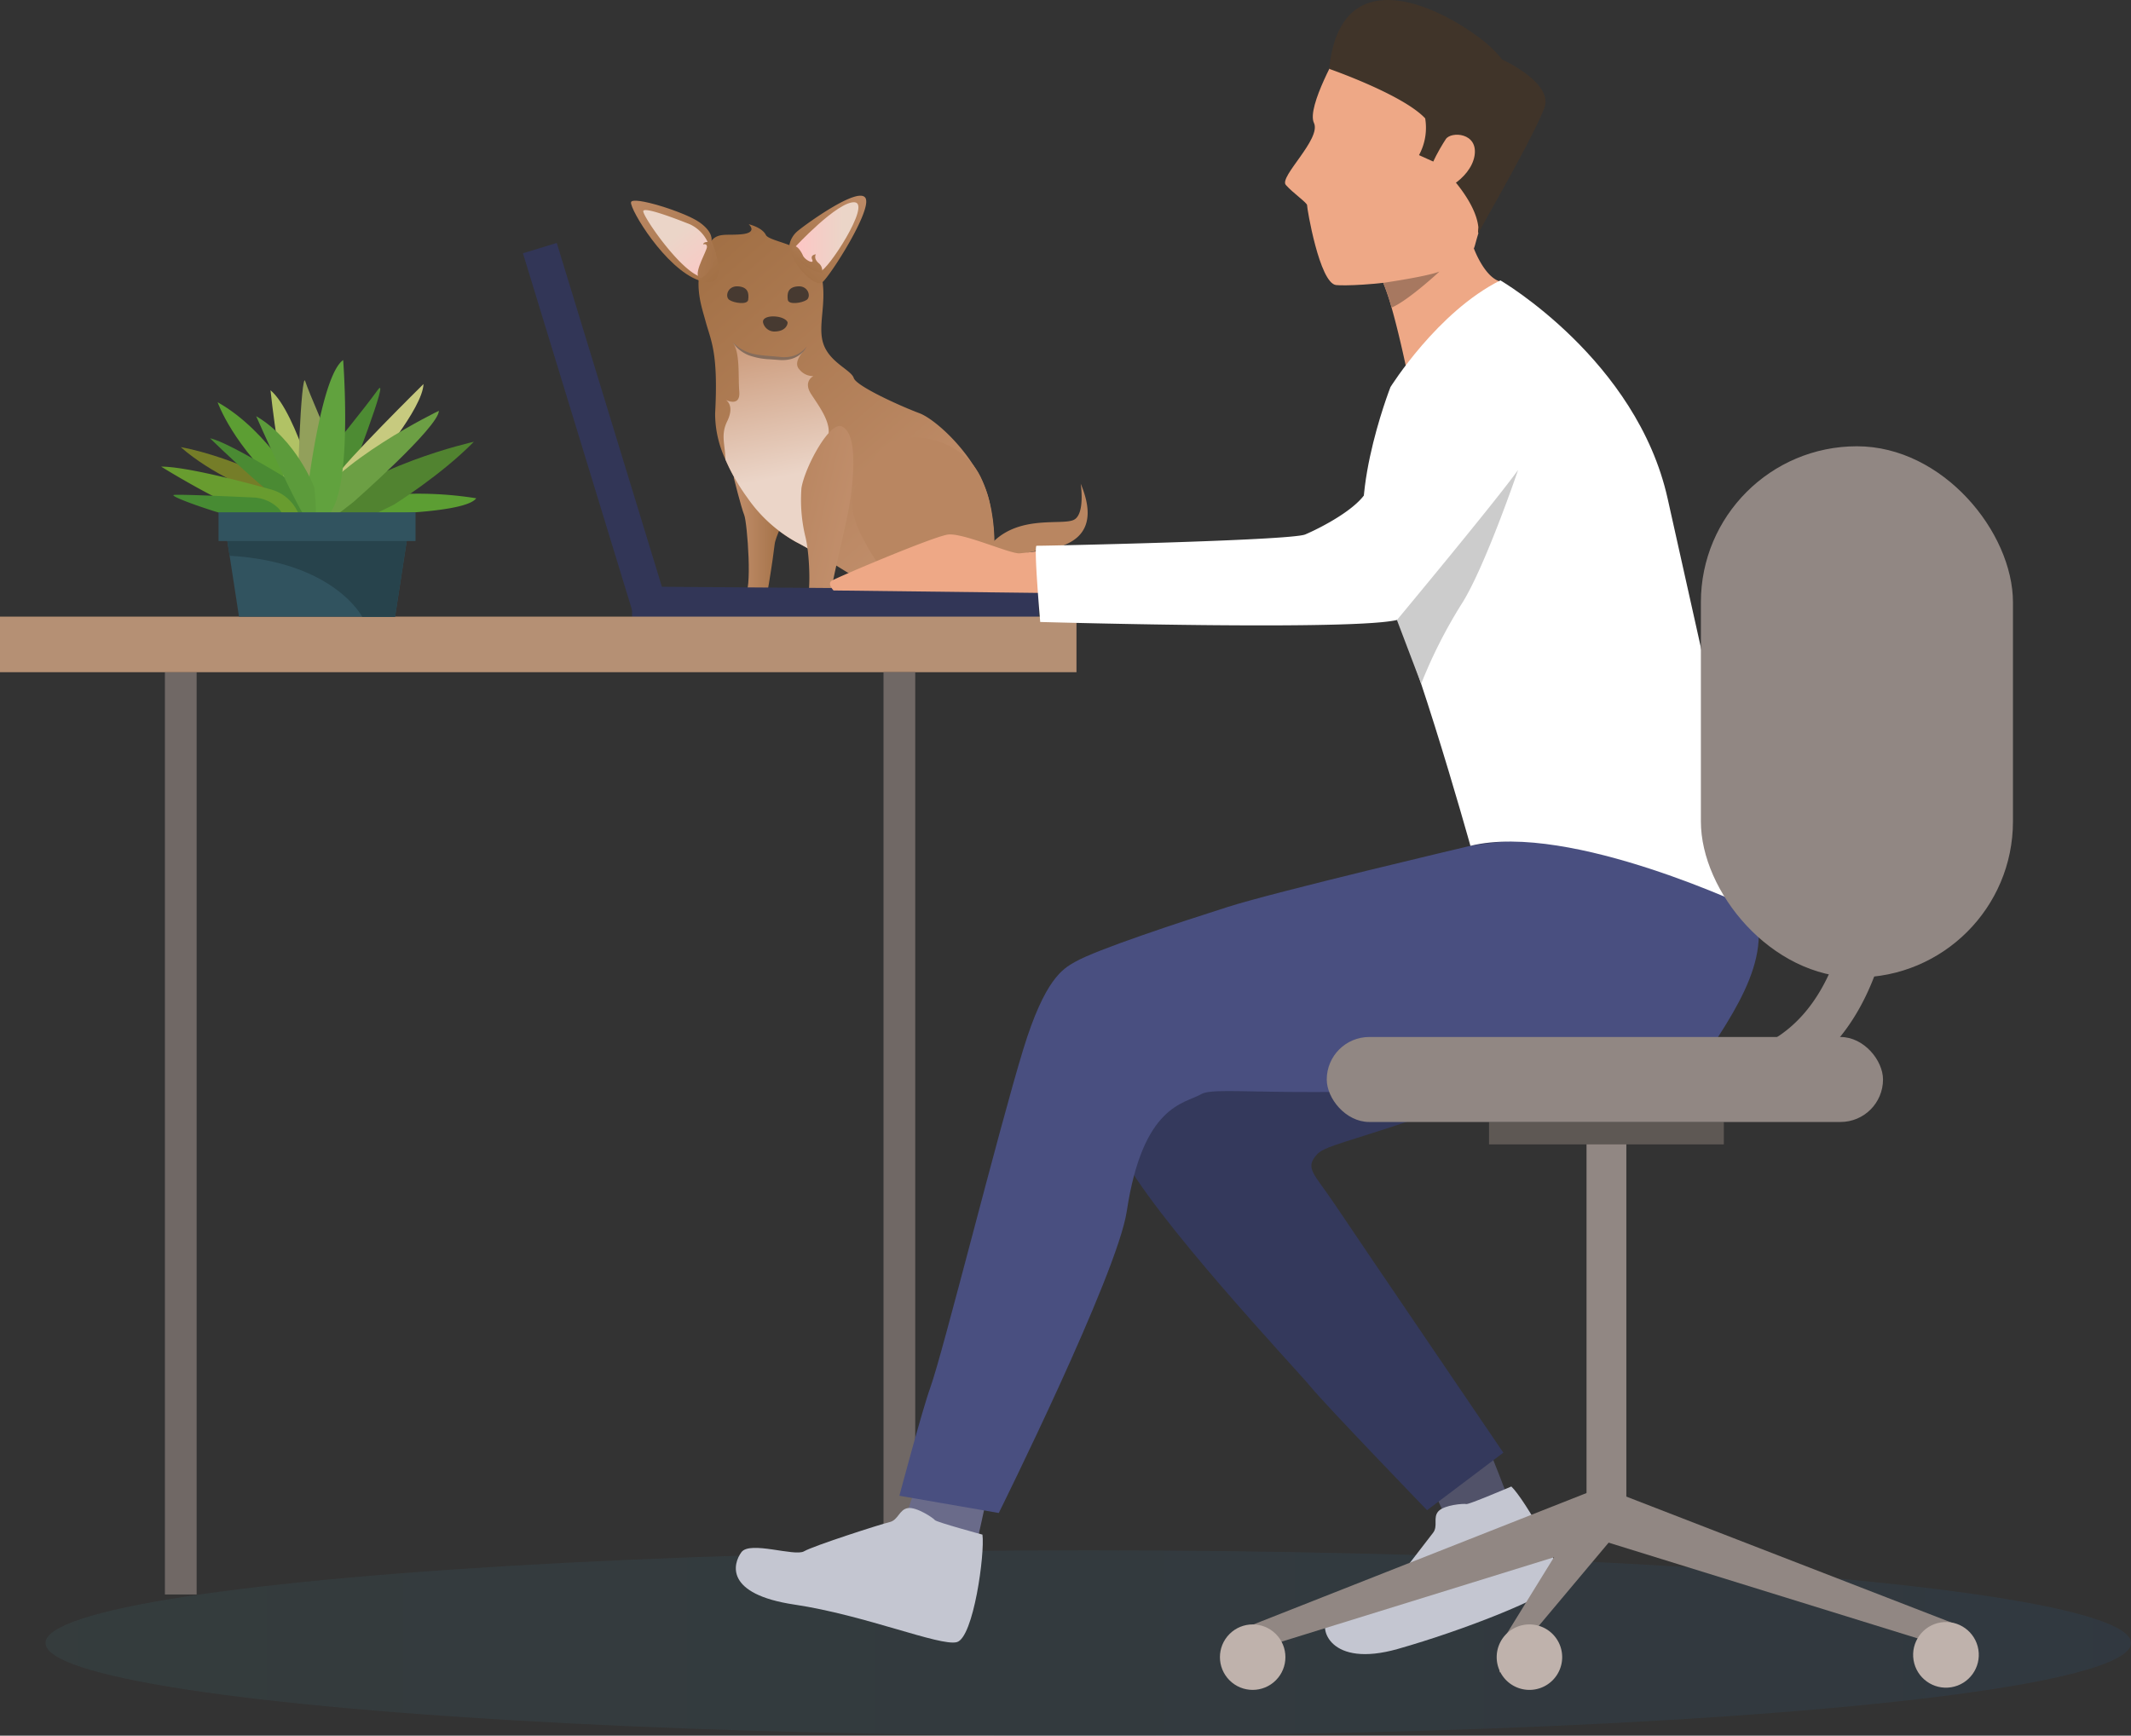 <svg xmlns="http://www.w3.org/2000/svg" xmlns:xlink="http://www.w3.org/1999/xlink" width="428.315" height="348.922" viewBox="0 0 428.315 348.922">
  <rect x="0" y="0" width="428.315" height="348.922" fill="#333333" stroke="none"/>
  <defs>
    <linearGradient id="linear-gradient" x1="1" y1="0.5" x2="0" y2="0.5" gradientUnits="objectBoundingBox">
      <stop offset="0" stop-color="#2a5580"/>
      <stop offset="1" stop-color="#3e6970"/>
    </linearGradient>
    <linearGradient id="linear-gradient-2" x1="1" y1="0.5" x2="0" y2="0.5" gradientUnits="objectBoundingBox">
      <stop offset="0" stop-color="#a16f44"/>
      <stop offset="1" stop-color="#c99675"/>
    </linearGradient>
    <linearGradient id="linear-gradient-3" x1="0.1" y1="-0.003" x2="0.827" y2="1.085" xlink:href="#linear-gradient-2"/>
    <linearGradient id="linear-gradient-4" x1="1.096" y1="1.017" x2="-0.361" y2="-0.575" xlink:href="#linear-gradient-2"/>
    <linearGradient id="linear-gradient-5" x1="0.025" y1="1.02" x2="1.149" y2="-0.456" xlink:href="#linear-gradient-2"/>
    <linearGradient id="linear-gradient-6" x1="0.535" y1="0.792" x2="0.45" y2="-0.068" gradientUnits="objectBoundingBox">
      <stop offset="0.18" stop-color="#ebd5c8"/>
      <stop offset="1" stop-color="#c99675"/>
    </linearGradient>
    <linearGradient id="linear-gradient-7" x1="0.422" y1="0.188" x2="1.166" y2="1.159" gradientUnits="objectBoundingBox">
      <stop offset="0.18" stop-color="#ebd5c8"/>
      <stop offset="1" stop-color="#ffc4c4"/>
    </linearGradient>
    <linearGradient id="linear-gradient-8" x1="1" y1="0.5" x2="0" y2="0.5" xlink:href="#linear-gradient-7"/>
    <linearGradient id="linear-gradient-9" x1="-1.694" y1="-0.982" x2="1.425" y2="1.144" xlink:href="#linear-gradient-2"/>
    <linearGradient id="linear-gradient-10" x1="1.089" y1="0.608" x2="-5.231" y2="-0.409" gradientUnits="objectBoundingBox">
      <stop offset="0" stop-color="#a47248"/>
      <stop offset="1" stop-color="#c99675"/>
    </linearGradient>
    <linearGradient id="linear-gradient-11" x1="0.227" y1="0.969" x2="1.709" y2="-1.449" xlink:href="#linear-gradient-2"/>
  </defs>
  <g id="Group_10" data-name="Group 10" transform="translate(0 0)">
    <g id="Group_4" data-name="Group 4" transform="translate(9.147 311.665)">
      <ellipse id="Ellipse_3" data-name="Ellipse 3" cx="209.584" cy="18.629" rx="209.584" ry="18.629" opacity="0.17" fill="url(#linear-gradient)"/>
    </g>
    <path id="Path_424" data-name="Path 424" d="M710.356,1353.4a15.575,15.575,0,0,1,10.33-5.676c6.645-.648,12.321-3.62,8.194-13.415,0,0,.965,6.191-1.42,7.289s-10.539-.969-16.01,4.256S710.356,1353.4,710.356,1353.4Z" transform="translate(-511.67 -1237.073)" fill="#b98661"/>
    <path id="Path_425" data-name="Path 425" d="M862.242,1330.22s1.488,6.006,2.092,7.47,1.718,15.913,0,16.09-4.131,0-4.131,2.583,6.71,2.578,7.486,2.063,2.578-13.053,2.751-14.783,2.064-4.743,1.975-6.46S862.306,1326.793,862.242,1330.22Z" transform="translate(-714.75 -1234.153)" fill="url(#linear-gradient-2)"/>
    <path id="Path_426" data-name="Path 426" d="M756.89,1224.105c1.09,4.047,2.6,6.195,1.935,18.621a21.758,21.758,0,0,0,2.064,9.2,39.35,39.35,0,0,0,4.425,7.719,29.2,29.2,0,0,0,9.783,8.882c1.472.752,3.089,1.693,4.8,2.727h0c8.9,5.39,20.362,13.419,27.353,11.11,8.343-2.751,8.447-12.985,6.794-21.5s-10.495-16.859-14.192-18.234-12.643-5.418-13.158-7.052-4.827-3.1-6.11-6.883.949-8.6-.515-14.276-10.278-6.066-11.05-7.615-3.443-2.148-3.443-2.148,1.935,1.677-1.42,2.011-5.229-.591-6.706,2.281C754.006,1215.634,755.945,1220.618,756.89,1224.105Z" transform="translate(-615.09 -1159.575)" fill="url(#linear-gradient-3)"/>
    <path id="Path_427" data-name="Path 427" d="M909.374,1200.937s.5-1.677-2.45-3.741-13.464-5.354-13.721-4,6.867,13.351,13.721,15.736S909.374,1200.937,909.374,1200.937Z" transform="translate(-766.372 -1152.533)" fill="url(#linear-gradient-4)"/>
    <path id="Path_428" data-name="Path 428" d="M819.332,1200.336a4.78,4.78,0,0,1,1.718-2.888c1.549-1.291,12-8.9,13.548-6.646s-7.128,15.833-8.653,17S819.481,1203.868,819.332,1200.336Z" transform="translate(-660.674 -1151.044)" fill="url(#linear-gradient-5)"/>
    <path id="Path_429" data-name="Path 429" d="M861.168,1253.738a2.35,2.35,0,0,1-2.494-1.722c-.257-.945.99-1.416,2.494-1.287s2.414.8,2.414,1.247S863.147,1253.641,861.168,1253.738Z" transform="translate(-705.285 -1187.1)" fill="#473a31"/>
    <path id="Path_430" data-name="Path 430" d="M882.411,1238.383c.177-1.3,0-2.582-2.068-2.711s-2.643,2.064-1.742,2.711S882.263,1239.449,882.411,1238.383Z" transform="translate(-732.032 -1178.109)" fill="#473a31"/>
    <path id="Path_431" data-name="Path 431" d="M848.085,1238.383c-.177-1.3,0-2.582,2.063-2.711s2.647,2.064,1.742,2.711S848.23,1239.449,848.085,1238.383Z" transform="translate(-689.741 -1178.109)" fill="#473a31"/>
    <path id="Path_432" data-name="Path 432" d="M838.435,1287.172a39.362,39.362,0,0,0,4.425,7.719,29.207,29.207,0,0,0,9.783,8.882c1.472.752,3.089,1.693,4.8,2.727h0c-3.866-4.071.8-21.034,1.609-23.806s-1.7-6.066-3.379-8.648.451-3.62.451-3.62a3.525,3.525,0,0,1-2.776-1.287c-1.38-1.384.527-3.435.8-3.713-1.307,1.207-3.725,1.754-8.138,1.207-4.24-.531-5.937-2.816-6.082-3.013,1.513,2.261,1.038,6.762,1.3,9.916s-2.6,1.734-2.707,1.677c.077.048,1.83,1.106.294,4.26C837.441,1282.253,838.391,1284.119,838.435,1287.172Z" transform="translate(-692.637 -1194.818)" fill="url(#linear-gradient-6)"/>
    <path id="Path_433" data-name="Path 433" d="M863.976,1264.441a5.346,5.346,0,0,1-3.375,2.056,7.148,7.148,0,0,1-1.987.048c-.684-.068-1.388-.129-2.076-.185s-1.368-.109-2.044-.205a10.934,10.934,0,0,1-1.975-.427,8.226,8.226,0,0,1-1.83-.849,10.351,10.351,0,0,1-1.609-1.3,7.535,7.535,0,0,0,1.408,1.565,7.343,7.343,0,0,0,1.843,1.074,14.118,14.118,0,0,0,4.147.8l2.072.149A6.914,6.914,0,0,0,860.7,1267a5.155,5.155,0,0,0,1.939-.929,4.642,4.642,0,0,0,1.339-1.633Z" transform="translate(-701.834 -1194.794)" fill="#866d5c"/>
    <path id="Path_434" data-name="Path 434" d="M911.176,1204.539a7.346,7.346,0,0,0-3.789-4.111c-2.771-1.106-9.252-3.592-9.385-2.655s6.862,11.263,11.187,13.09C909.164,1210.862,910.963,1210.21,911.176,1204.539Z" transform="translate(-768.712 -1155.334)" fill="url(#linear-gradient-7)"/>
    <path id="Path_435" data-name="Path 435" d="M823.319,1202.725s8.64-9.324,12.036-9.063-5.539,13.914-6.9,13.838S822.591,1203.489,823.319,1202.725Z" transform="translate(-663.583 -1152.998)" fill="url(#linear-gradient-8)"/>
    <path id="Path_436" data-name="Path 436" d="M829.228,1317.926a31.5,31.5,0,0,0,.837,10c.965,4.127,1.034,12.776,0,12.647s-4.32-.712-4.256,1.806,2.192,2.964,4,3.029,4.968-.129,5.1-4.32,3.805-16.581,4.449-23.158.326-11.356-2.063-12.385S829.936,1313.666,829.228,1317.926Z" transform="translate(-668.14 -1219.828)" fill="url(#linear-gradient-9)"/>
    <path id="Path_437" data-name="Path 437" d="M760.91,1315.2c-1.689,3.319-7.3,6.436-2.711,15.575s9.743,12.828,8.58,12.981-8.58-1.074-10.708,1.312.257,3.162,3.874,3.62,19.413.129,20.833-.9,1.645-4.139,2.872-6.4,2.84-13.476-1.452-22.313S764.265,1308.616,760.91,1315.2Z" transform="translate(-585.116 -1223.241)" fill="#b98661"/>
    <path id="Path_438" data-name="Path 438" d="M897.026,1213.34c0,.129-1.452-.153-1.537.559,0,0,.744-.282.768.47s-2.538,4.948-1.7,6.086,4.284-3.62,3.359-5.153S897.026,1213.34,897.026,1213.34Z" transform="translate(-754.161 -1164.764)" fill="url(#linear-gradient-10)"/>
    <path id="Path_439" data-name="Path 439" d="M847.387,1220.95a1.959,1.959,0,0,0-.708-2.011c-1.066-.965-.519-1.742-.519-1.742s-1.207.092-.74,1.078-1.452.117-1.87-.849-1.388-2.357-2.128-1.742S843.517,1220.315,847.387,1220.95Z" transform="translate(-682.172 -1166.074)" fill="url(#linear-gradient-11)"/>
    <rect id="Rectangle_2" data-name="Rectangle 2" width="81.722" height="7.486" transform="translate(208.749 126.014) rotate(-179.57)" fill="#323657"/>
    <rect id="Rectangle_3" data-name="Rectangle 3" width="77.595" height="7.108" transform="translate(127.795 125.119) rotate(-107)" fill="#323657"/>
    <rect id="Rectangle_4" data-name="Rectangle 4" width="6.376" height="185.4" transform="translate(33.146 135.138)" fill="#706865"/>
    <rect id="Rectangle_5" data-name="Rectangle 5" width="216.362" height="11.171" transform="translate(0 123.963)" fill="#b59074"/>
    <rect id="Rectangle_6" data-name="Rectangle 6" width="6.376" height="185.4" transform="translate(177.58 135.134)" fill="#706865"/>
    <path id="Path_440" data-name="Path 440" d="M768.59,1362.556a54.644,54.644,0,0,1-6.247.917c-2.019.064-11.372-4.175-14.365-3.773s-22.5,8.693-23.387,9.3.4,1.935.4,1.935l44.808.535Z" transform="translate(-557.457 -1252.233)" fill="#eea886"/>
    <path id="Path_441" data-name="Path 441" d="M499.368,1825.21l2.872,6.219s12.1-4.513,12.164-4.662-3.331-8.636-3.331-8.636Z" transform="translate(-211.589 -1526.273)" fill="#515269"/>
    <path id="Path_442" data-name="Path 442" d="M762.061,1835.4l-3.351,9.787s13.274,2.925,15.213,2.768c.169,0,2.514-11.082,2.514-11.082Z" transform="translate(-577.944 -1536.595)" fill="#6a6b8a"/>
    <path id="Path_443" data-name="Path 443" d="M810.653,1851.557s-9.28-2.522-9.558-2.92-3.681-2.7-5.435-2.413-1.915,2.413-3.669,2.816-15.318,4.767-17.2,5.873-10.861-2.156-12.579.169-3.407,8.447,10.692,10.547,29.2,8.4,32.583,7.546S811.164,1855.318,810.653,1851.557Z" transform="translate(-613.189 -1543.05)" fill="#c4c6d1"/>
    <path id="Path_444" data-name="Path 444" d="M511.069,1835.47s-8.6,3.673-9.055,3.532-4.425.157-5.6,1.44,0,2.981-1.1,4.365-7.212,9.5-9.007,11.376c-1.468,1.533-9.517,2.965-12.1,5.664-1.947,2.036.338,10.169,14.039,6.283,13.335-3.785,29.851-10.346,31.911-13.037S513.728,1838.028,511.069,1835.47Z" transform="translate(-207.301 -1536.637)" fill="#c4c6d1"/>
    <path id="Path_445" data-name="Path 445" d="M450.105,1502.531s-37.84,16.826-45.857,22.579-25.572,16.344-26.147,18.938-4.059.065,2.168,13.021,35.664,44.123,38.424,47.515c2.876,3.532,23.295,24.7,23.295,24.7l15.33-11.565s-29.526-43.42-33.79-49.8-6.2-7.333-3.669-10.153,12.619-2.776,64.586-24.3c5.193-2.152,19.682-7.136,21.593-14.107,3.451-12.6.491-28.56-13.476-35.592S450.105,1502.531,450.105,1502.531Z" transform="translate(-155.158 -1325.683)" fill="#34395c"/>
    <path id="Path_446" data-name="Path 446" d="M502.633,1221.858a5.587,5.587,0,0,1,1.07,1.818,44.582,44.582,0,0,1,1.673,4.972c1.714,6,3.274,13.705,3.274,13.705s21.36-17.892,18.3-19.027-5.028-6.557-5.028-6.557S500.348,1219.831,502.633,1221.858Z" transform="translate(-225.679 -1166.814)" fill="#eea886"/>
    <path id="Path_447" data-name="Path 447" d="M423.51,1384.37s17.575,33.6,18.339,46.2,36.69-3.962,36.69-3.962Z" transform="translate(-145.208 -1266.995)" fill="#eddcc5"/>
    <path id="Path_448" data-name="Path 448" d="M423.726,1493.59l-.4,3.134-.628,4.131h0c.543-.032,35.089-2.2,37.591-1.569s-4.759-8.146-4.759-8.146Z" transform="translate(-127.154 -1330.817)" fill="#323657"/>
    <path id="Path_449" data-name="Path 449" d="M488.152,1512.527s-39.091,9.2-48.758,12.285-26.3,8.528-30.765,11.078c-2.377,1.355-6,3.383-10.342,17.51-4.92,16.014-16.155,61.046-18.7,68.062-1.609,4.425-6.207,21.722-6.207,21.722l19.976,3.463s23.781-47.881,25.72-60.624c3.246-21.493,11.577-21.605,14.944-23.564s19.57,1.718,77.233-2.88c5.76-.463,21.513-.748,25.592-6.963,7.365-11.235,14.8-23.994,3.359-35.29S488.152,1512.527,488.152,1512.527Z" transform="translate(-192.609 -1342.49)" fill="#494f80"/>
    <path id="Path_450" data-name="Path 450" d="M504.357,1112.376s-6.766,11.665-5.229,14.883-7.064,10.861-5.652,12.47,4.328,3.62,4.276,4.083,2.5,15.688,5.825,16.046,26.018-.837,27.9-7.937,7.418-22.651,8.721-25.539S528.417,1101.2,504.357,1112.376Z" transform="translate(-235.038 -1102.553)" fill="#eea886"/>
    <path id="Path_451" data-name="Path 451" d="M510.074,1100.13a25.1,25.1,0,0,1,4.638,4.425c1.488.7,10.266,5.06,8.447,9.771-2.454,6.34-12.381,23.331-13.218,25.1-.109.237-.113-.209-.028-1.162-.611-6-7.993-12.719-7.993-12.719l-3.938-1.778a11.525,11.525,0,0,0,1.243-7.39c-4.469-4.8-19.288-9.952-19.288-9.952C482.052,1085.291,500.142,1092.749,510.074,1100.13Z" transform="translate(-212.774 -1092.58)" fill="#403429"/>
    <path id="Path_452" data-name="Path 452" d="M518.851,1160.8c1.05-1.609,6.577-1.335,5.768,3.379s-7.587,8.5-9.063,6.4S517.736,1162.506,518.851,1160.8Z" transform="translate(-228.256 -1132.828)" fill="#eea886"/>
    <path id="Path_453" data-name="Path 453" d="M402.823,1232.7s27.43,15.982,33.621,43.894,17.382,76.924,17.579,82.728c0,0-37.12-17.864-57.225-12.948,0,0-12.659-45.483-19.308-56.224s3.238-36,3.238-36S390.176,1239,402.823,1232.7Z" transform="translate(-101.255 -1176.336)" fill="#fff"/>
    <path id="Path_454" data-name="Path 454" d="M532.94,1230.569a44.582,44.582,0,0,1,1.673,4.972c3.242-1.348,9.425-7.052,9.614-7.241C541.649,1229.31,532.94,1230.569,532.94,1230.569Z" transform="translate(-254.916 -1173.706)" fill="#a77860"/>
    <path id="Path_455" data-name="Path 455" d="M552.743,1255.357a71.457,71.457,0,0,0-6.935,10.33c-4.578,7.949-8.29,15.8-9.284,17.566-2.011,3.588-9.147,7.281-12.329,8.645-2.924,1.255-53.387,2.329-54,2.273s.728,15.326.728,15.326,69.659,1.991,72.7-.8,11.834-13.275,15.527-18.48c3.516-4.964,8.91-13.105,11.77-16.613,3.218-3.922,9.912-17.341,1.38-24.035C561.387,1241.029,555.358,1251.431,552.743,1255.357Z" transform="translate(-261.847 -1184.46)" fill="#fff"/>
    <path id="Path_456" data-name="Path 456" d="M517.983,1327.45s-6.754,19.875-11.46,27.112a97.987,97.987,0,0,0-8.021,15.877l-4.871-12.824S513.3,1333.979,517.983,1327.45Z" transform="translate(-212.859 -1232.972)" fill="#ccc"/>
    <path id="Path_457" data-name="Path 457" d="M346.344,1865l-1.669,4.686-70.395-21.814,3.371-9.489Z" transform="translate(47.015 -1538.377)" fill="#918783"/>
    <rect id="Rectangle_7" data-name="Rectangle 7" width="8.001" height="76.537" transform="translate(318.881 229.616)" fill="#918783"/>
    <rect id="Rectangle_8" data-name="Rectangle 8" width="47.193" height="4.509" transform="translate(299.283 225.549)" fill="#5e5854"/>
    <path id="Path_458" data-name="Path 458" d="M447.09,1864.113l1.669,4.686,70.4-21.814-3.094-10.085Z" transform="translate(-195.309 -1537.492)" fill="#918783"/>
    <path id="Path_459" data-name="Path 459" d="M447.09,1868.3v5.455l22.462-26.766-3.093-10.085Z" transform="translate(-145.707 -1537.492)" fill="#918783"/>
    <circle id="Ellipse_4" data-name="Ellipse 4" cx="6.581" cy="6.581" r="6.581" transform="translate(251.777 342.447) rotate(-135)" fill="#bfb2ac"/>
    <path id="Path_460" data-name="Path 460" d="M471.6,1910.981a6.581,6.581,0,1,0,6.565-6.581A6.581,6.581,0,0,0,471.6,1910.981Z" transform="translate(-170.776 -1577.84)" fill="#bfb2ac"/>
    <ellipse id="Ellipse_5" data-name="Ellipse 5" cx="6.6" cy="6.6" rx="6.6" ry="6.6" transform="matrix(-0.16, -0.987, 0.987, -0.16, 385.665, 340.248)" fill="#bfb2ac"/>
    <rect id="Rectangle_9" data-name="Rectangle 9" width="111.803" height="17.084" rx="8.542" transform="translate(266.668 208.469)" fill="#918783"/>
    <rect id="Rectangle_10" data-name="Rectangle 10" width="62.724" height="106.787" rx="31.362" transform="translate(341.866 89.715)" fill="#918783"/>
    <path id="Path_461" data-name="Path 461" d="M308.437,1548.5c11.368,0,20.588-3.817,27.406-11.344,15.414-17.02,12.643-46.932,12.518-48.2a4.289,4.289,0,0,0-8.536.845c.032.342,2.486,27.454-10.358,41.609-5.193,5.728-12.068,8.512-21.03,8.512a4.288,4.288,0,1,0,0,8.576Z" transform="translate(32.714 -1327.199)" fill="#918783"/>
    <path id="Path_462" data-name="Path 462" d="M1095.487,1316.05s9.232,1.38,22.7,8.536S1107.635,1326.742,1095.487,1316.05Z" transform="translate(-1059.151 -1226.158)" fill="#757d28"/>
    <path id="Path_463" data-name="Path 463" d="M1111.18,1312.21s-6.7-12.768-17.112-18.6c0,0,3.021,8.85,14.007,18.379S1111.18,1312.21,1111.18,1312.21Z" transform="translate(-1050.323 -1212.744)" fill="#5c9e33"/>
    <path id="Path_464" data-name="Path 464" d="M1062.177,1299.192s6.915-8.447,9.682-12.3-5.8,17.977-6.516,20.286S1061.714,1311.489,1062.177,1299.192Z" transform="translate(-995.965 -1208.459)" fill="#4d8b33"/>
    <path id="Path_465" data-name="Path 465" d="M1096.229,1312.962c-3.073-4.614-5.229-25.342-5.229-25.342,5.382,4.457,10.459,24.5,10.459,24.5S1099.307,1317.572,1096.229,1312.962Z" transform="translate(-1036.631 -1209.164)" fill="#b1c265"/>
    <path id="Path_466" data-name="Path 466" d="M1087.651,1307.913c-.925-1.959.306-27.4,1.042-25.093s4.92,11.834,4.92,11.834C1094.24,1300.431,1088.56,1309.872,1087.651,1307.913Z" transform="translate(-1027.353 -1206.207)" fill="#92a05b"/>
    <path id="Path_467" data-name="Path 467" d="M1040.753,1303.372c1.629-2.965,17.74-18.862,17.74-18.862-.157,4.92-10.145,16.6-10.145,16.6S1039.124,1306.336,1040.753,1303.372Z" transform="translate(-973.375 -1207.305)" fill="#c7ca7f"/>
    <path id="Path_468" data-name="Path 468" d="M1014.2,1343.523a73.506,73.506,0,0,1,36.123-3.29c-2.562,3.52-26.9,3.29-26.9,3.29Z" transform="translate(-954.602 -1240.063)" fill="#5c9e33"/>
    <path id="Path_469" data-name="Path 469" d="M1017.525,1328.614c9.453-10.294,31.734-15.254,31.734-15.254-6.585,6.722-16.038,12.619-16.038,12.619S1008.072,1338.907,1017.525,1328.614Z" transform="translate(-954.021 -1224.55)" fill="#518330"/>
    <path id="Path_470" data-name="Path 470" d="M1034.095,1318.234c5.535-10.234,26.6-20.354,26.6-20.354,0,3.218-17.072,18.246-17.072,18.246S1028.551,1328.472,1034.095,1318.234Z" transform="translate(-972.485 -1215.297)" fill="#6c9f44"/>
    <path id="Path_471" data-name="Path 471" d="M1113.589,1327.473c-4.143-.76-19.521-15.833-19.521-15.833,4,.769,19.521,10.6,19.521,10.6S1117.736,1328.233,1113.589,1327.473Z" transform="translate(-1051.839 -1223.522)" fill="#4a8a33"/>
    <path id="Path_472" data-name="Path 472" d="M1123.387,1335.989c-5.229.221-21.979-10.209-21.979-10.209,5.012,0,16.521,3.037,22.144,4.61a8.343,8.343,0,0,1,5,3.922C1131.565,1339.626,1127.945,1335.8,1123.387,1335.989Z" transform="translate(-1069.018 -1231.974)" fill="#689c2f"/>
    <path id="Path_473" data-name="Path 473" d="M1111.362,1339.878c1.561-.125,11.617.322,15.938.523a7.643,7.643,0,0,1,4.646,1.826c1.862,1.609,1.319,2.816-1.207,3.331C1127.344,1346.246,1109.363,1340.035,1111.362,1339.878Z" transform="translate(-1076.354 -1240.388)" fill="#478b33"/>
    <path id="Path_474" data-name="Path 474" d="M1080.031,1302.357a13.372,13.372,0,0,1-.217-4.827c.736-5.475,3.278-22.43,7.007-25,0,0,1.685,21.967-1.842,29.365C1082.332,1307.438,1080.747,1305.386,1080.031,1302.357Z" transform="translate(-1017.846 -1200.144)" fill="#61a23e"/>
    <path id="Path_475" data-name="Path 475" d="M1105.072,1322.127c-2.116-2.011-10.724-21.557-10.724-21.557,8.045,4.714,11.666,14.276,11.666,14.276S1107.192,1324.138,1105.072,1322.127Z" transform="translate(-1042.859 -1216.905)" fill="#5c9b3b"/>
    <path id="Path_476" data-name="Path 476" d="M1084.832,1357.85l-2.659,17.281h-31.364l-2.659-17.281Z" transform="translate(-1002.768 -1251.144)" fill="#31535f"/>
    <path id="Path_477" data-name="Path 477" d="M1048.15,1357.85h36.682l-2.659,17.3h-6.6s-5.632-11.062-26.657-12.281Z" transform="translate(-1002.767 -1251.144)" fill="#27434c"/>
    <rect id="Rectangle_11" data-name="Rectangle 11" width="39.594" height="5.772" transform="translate(43.926 102.99)" fill="#31535f"/>
  </g>
</svg>
